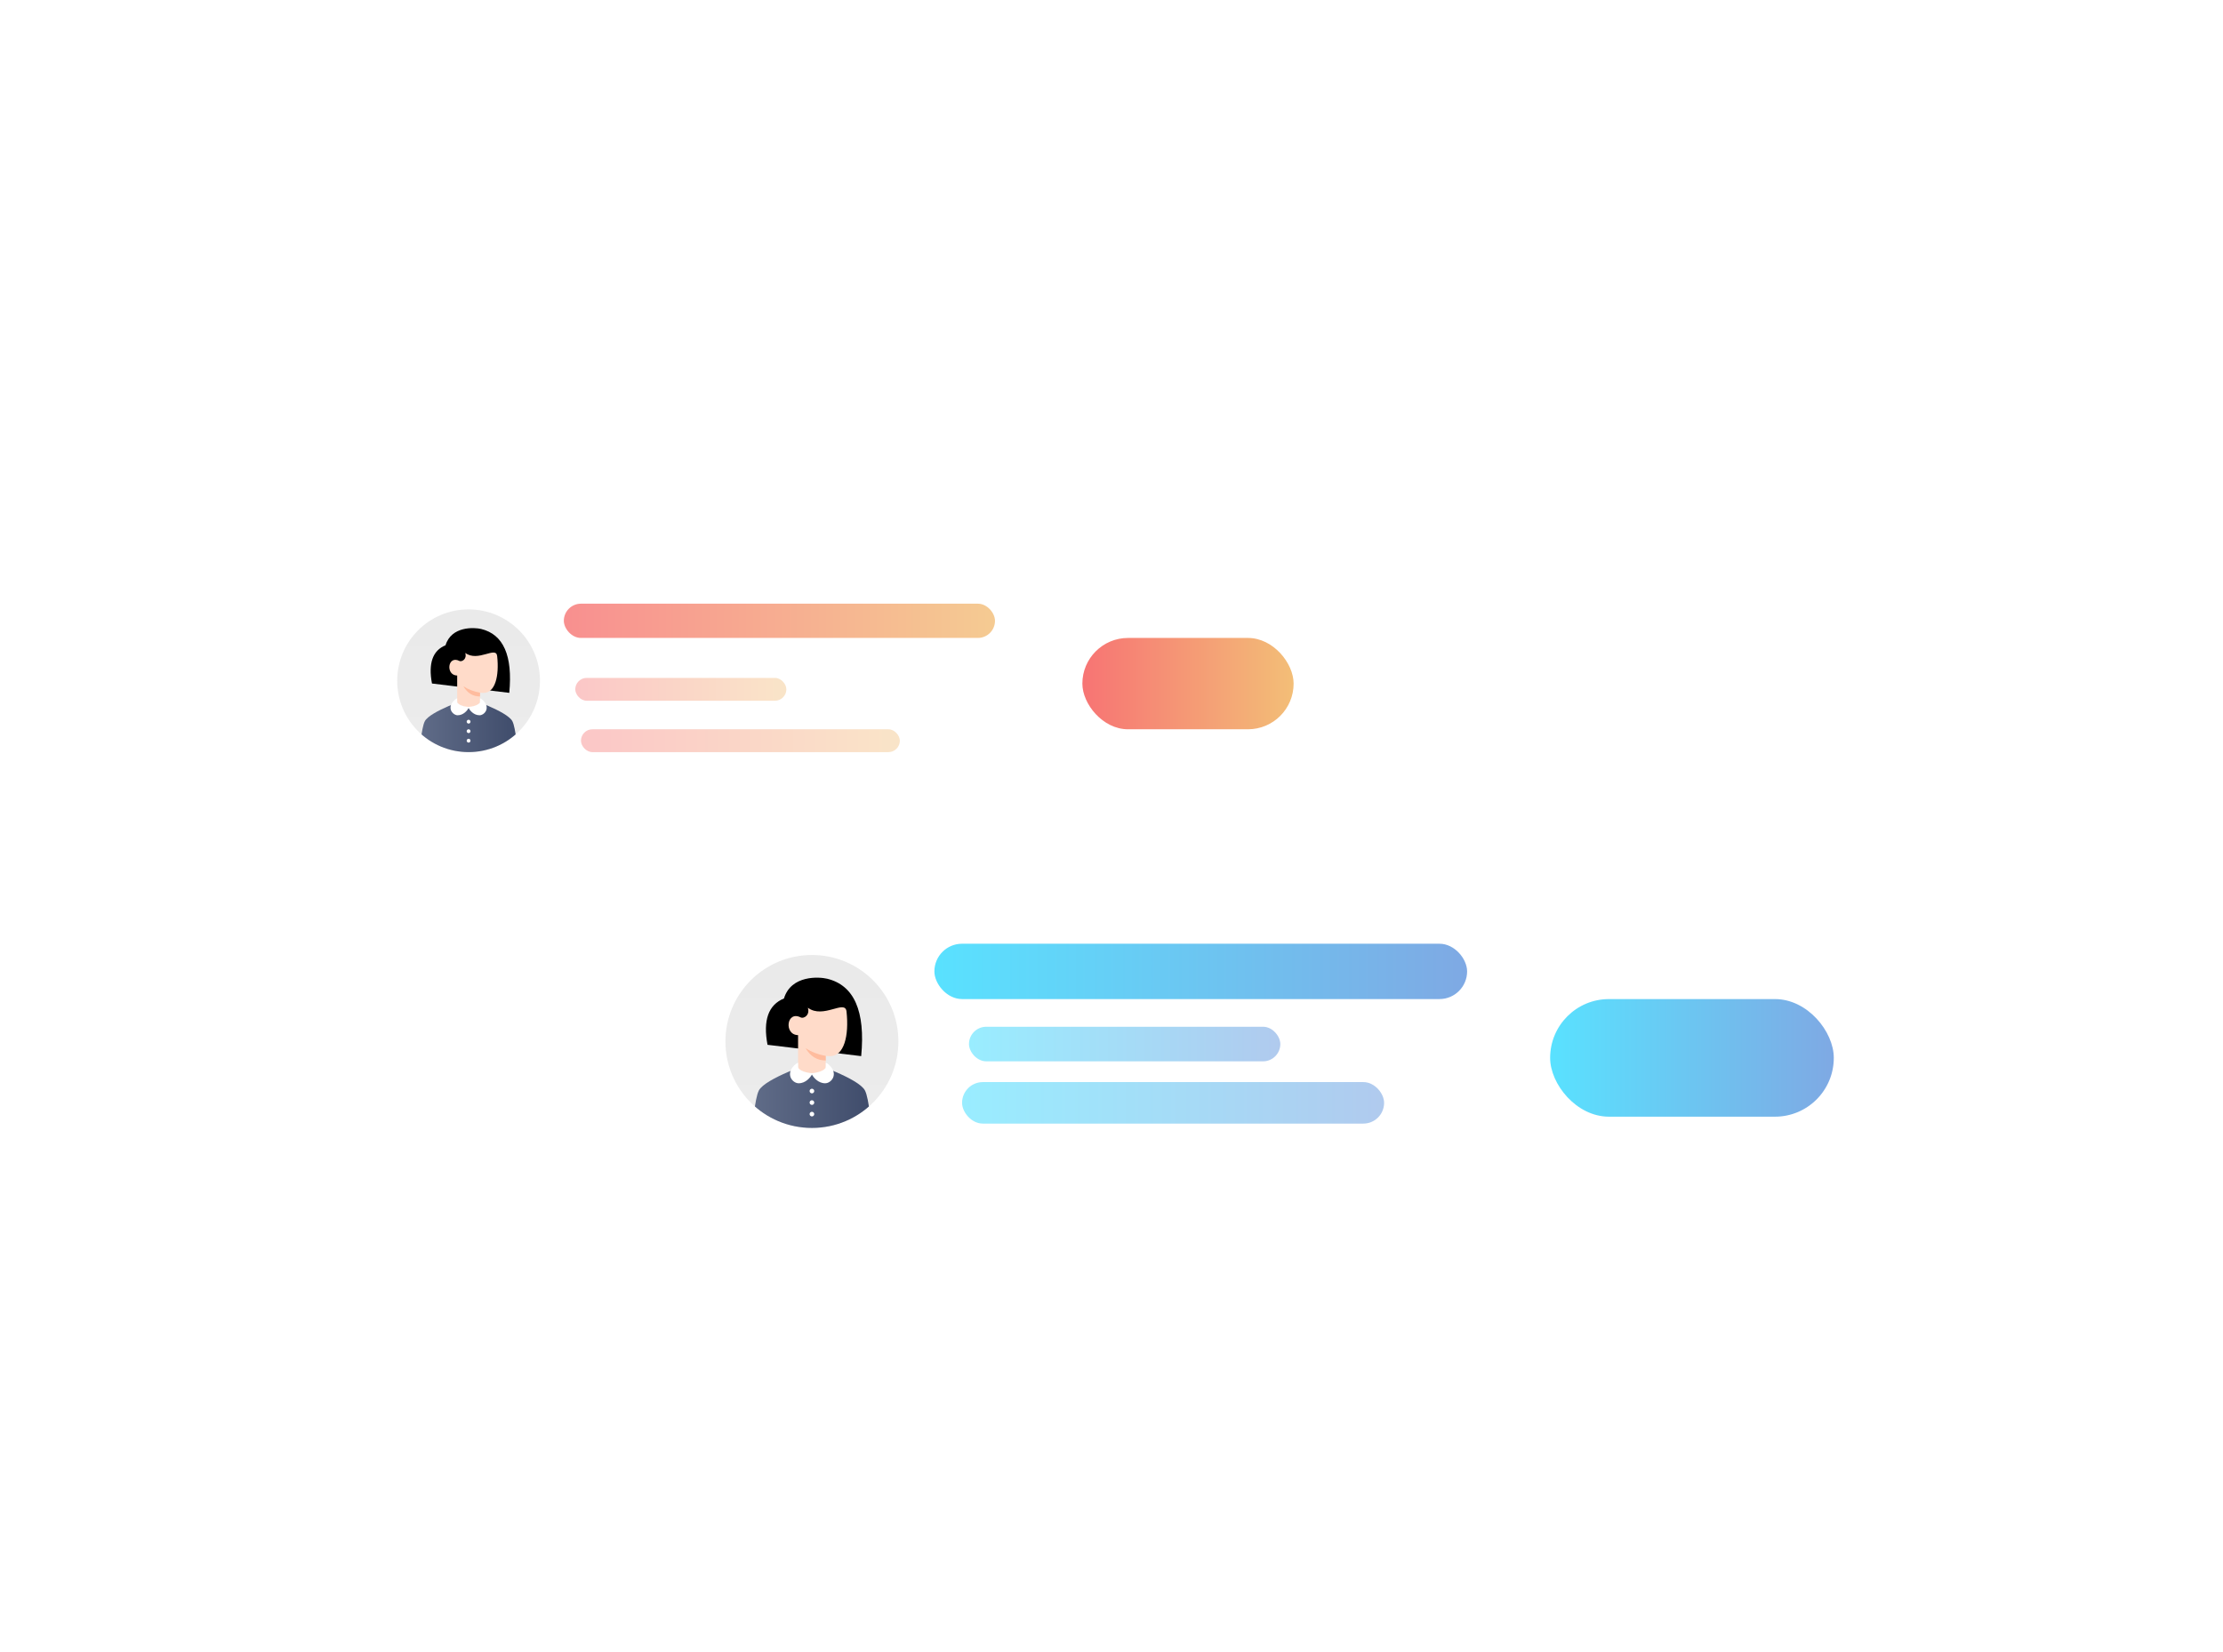 <svg width="183" height="136" viewBox="0 0 183 136" fill="none" xmlns="http://www.w3.org/2000/svg">
<g filter="url(#filter0_d_8376_2956)">
<rect x="46" y="28" width="93" height="80" rx="12" fill="white"/>
</g>
<g filter="url(#filter1_d_8376_2956)">
<rect x="28" y="45" width="83.192" height="22.561" rx="2" fill="white"/>
</g>
<rect opacity="0.6" x="46.416" y="49.7" width="35.493" height="2.82" rx="1.41" fill="url(#paint0_linear_8376_2956)"/>
<rect opacity="0.3" x="47.357" y="55.81" width="17.377" height="1.88" rx="0.94" fill="url(#paint1_linear_8376_2956)"/>
<rect opacity="0.3" x="47.826" y="60.041" width="26.25" height="1.88" rx="0.94" fill="url(#paint2_linear_8376_2956)"/>
<g clip-path="url(#clip0_8376_2956)">
<path d="M32.699 56.045C32.699 52.8 35.33 50.17 38.574 50.17V50.17C41.819 50.17 44.45 52.8 44.45 56.045V56.045C44.45 59.29 41.819 61.92 38.574 61.92V61.92C35.33 61.92 32.699 59.29 32.699 56.045V56.045Z" fill="url(#paint3_linear_8376_2956)"/>
<path d="M42.179 59.375C42.466 59.923 42.609 61.921 42.609 61.921H34.541C34.541 61.921 34.685 59.923 34.972 59.375C35.403 58.553 38.575 57.495 38.575 57.495C38.575 57.495 41.748 58.553 42.179 59.375Z" fill="url(#paint4_linear_8376_2956)"/>
<path d="M38.418 60.98C38.418 60.949 38.427 60.919 38.444 60.893C38.462 60.867 38.486 60.847 38.515 60.836C38.543 60.824 38.575 60.821 38.605 60.827C38.636 60.833 38.663 60.847 38.685 60.869C38.707 60.891 38.722 60.919 38.728 60.95C38.734 60.98 38.731 61.011 38.719 61.04C38.708 61.069 38.688 61.093 38.662 61.111C38.636 61.128 38.606 61.137 38.575 61.137C38.533 61.137 38.493 61.12 38.464 61.091C38.434 61.062 38.418 61.022 38.418 60.98ZM38.418 60.197C38.418 60.166 38.427 60.136 38.444 60.11C38.462 60.084 38.486 60.064 38.515 60.052C38.543 60.04 38.575 60.037 38.605 60.043C38.636 60.049 38.663 60.064 38.685 60.086C38.707 60.108 38.722 60.136 38.728 60.166C38.734 60.197 38.731 60.228 38.719 60.257C38.708 60.285 38.688 60.31 38.662 60.327C38.636 60.344 38.606 60.353 38.575 60.353C38.533 60.353 38.493 60.337 38.464 60.308C38.434 60.278 38.418 60.238 38.418 60.197ZM38.418 59.413C38.418 59.383 38.427 59.352 38.444 59.327C38.462 59.301 38.486 59.281 38.515 59.269C38.543 59.257 38.575 59.254 38.605 59.26C38.636 59.266 38.663 59.281 38.685 59.303C38.707 59.325 38.722 59.352 38.728 59.383C38.734 59.413 38.731 59.445 38.719 59.474C38.708 59.502 38.688 59.527 38.662 59.544C38.636 59.561 38.606 59.57 38.575 59.57C38.533 59.57 38.493 59.554 38.464 59.524C38.434 59.495 38.418 59.455 38.418 59.413Z" fill="white"/>
<path d="M41.924 57.041L35.561 56.272C35.247 54.606 35.619 53.557 36.677 53.124C37.166 51.522 39.069 51.652 39.609 51.783C41.445 52.227 42.217 53.98 41.924 57.041Z" fill="url(#paint5_linear_8376_2956)"/>
<path d="M37.636 57.965V55.615C36.656 55.6 36.847 53.902 37.832 54.42C38.008 54.499 38.459 54.283 38.302 53.755C39.36 54.538 40.833 53.163 40.926 54.009C41.109 55.674 40.755 57.043 39.816 57.043C39.715 57.047 39.615 57.041 39.516 57.025V57.965C39.21 58.148 38.903 58.239 38.596 58.239C38.289 58.239 37.969 58.148 37.636 57.965Z" fill="#FFDBC9"/>
<path d="M39.515 57.025V57.338C38.928 57.338 38.471 57.057 38.145 56.496C38.536 56.757 38.993 56.934 39.515 57.025Z" fill="#FFBC9E"/>
<path d="M38.575 58.199C38.843 58.186 39.516 58.048 39.516 57.748V57.495C39.588 57.495 39.794 57.665 39.9 57.809C40.318 58.376 39.854 58.886 39.476 58.886C38.998 58.886 38.682 58.487 38.576 58.295C38.471 58.487 38.154 58.886 37.677 58.886C37.299 58.886 36.835 58.376 37.253 57.809C37.359 57.665 37.564 57.495 37.636 57.495V57.748C37.636 58.048 38.292 58.186 38.575 58.199Z" fill="white"/>
</g>
<rect opacity="0.75" x="89.102" y="52.52" width="17.39" height="7.52" rx="3.76" fill="url(#paint6_linear_8376_2956)"/>
<g filter="url(#filter2_d_8376_2956)">
<rect x="53" y="72" width="101.377" height="27.907" rx="2" fill="white"/>
</g>
<rect opacity="0.65" x="76.92" y="77.695" width="43.854" height="4.556" rx="2.278" fill="url(#paint7_linear_8376_2956)"/>
<rect opacity="0.4" x="79.768" y="84.529" width="25.629" height="2.848" rx="1.424" fill="url(#paint8_linear_8376_2956)"/>
<rect opacity="0.4" x="79.199" y="89.086" width="34.742" height="3.417" rx="1.709" fill="url(#paint9_linear_8376_2956)"/>
<g clip-path="url(#clip1_8376_2956)">
<path d="M59.719 85.741C59.719 81.809 62.906 78.622 66.838 78.622V78.622C70.77 78.622 73.957 81.809 73.957 85.741V85.741C73.957 89.673 70.77 92.861 66.838 92.861V92.861C62.906 92.861 59.719 89.673 59.719 85.741V85.741Z" fill="url(#paint10_linear_8376_2956)"/>
<path d="M71.204 89.776C71.552 90.441 71.726 92.861 71.726 92.861H61.949C61.949 92.861 62.123 90.441 62.471 89.776C62.993 88.779 66.838 87.498 66.838 87.498C66.838 87.498 70.682 88.779 71.204 89.776Z" fill="url(#paint11_linear_8376_2956)"/>
<path d="M66.648 91.722C66.648 91.684 66.66 91.648 66.68 91.617C66.701 91.585 66.731 91.561 66.766 91.547C66.8 91.532 66.838 91.529 66.875 91.536C66.912 91.543 66.946 91.561 66.972 91.588C66.999 91.614 67.017 91.648 67.025 91.685C67.032 91.722 67.028 91.76 67.014 91.795C66.999 91.829 66.975 91.859 66.944 91.88C66.912 91.901 66.876 91.912 66.838 91.912C66.788 91.912 66.74 91.892 66.704 91.856C66.668 91.821 66.648 91.772 66.648 91.722ZM66.648 90.773C66.648 90.735 66.66 90.699 66.68 90.667C66.701 90.636 66.731 90.612 66.766 90.597C66.8 90.583 66.838 90.579 66.875 90.587C66.912 90.594 66.946 90.612 66.972 90.639C66.999 90.665 67.017 90.699 67.025 90.736C67.032 90.773 67.028 90.811 67.014 90.846C66.999 90.88 66.975 90.91 66.944 90.931C66.912 90.952 66.876 90.963 66.838 90.963C66.788 90.963 66.74 90.943 66.704 90.907C66.668 90.871 66.648 90.823 66.648 90.773ZM66.648 89.824C66.648 89.786 66.66 89.749 66.68 89.718C66.701 89.687 66.731 89.663 66.766 89.648C66.8 89.634 66.838 89.63 66.875 89.637C66.912 89.645 66.946 89.663 66.972 89.689C66.999 89.716 67.017 89.75 67.025 89.787C67.032 89.823 67.028 89.862 67.014 89.896C66.999 89.931 66.975 89.961 66.944 89.981C66.912 90.002 66.876 90.013 66.838 90.013C66.788 90.013 66.74 89.993 66.704 89.958C66.668 89.922 66.648 89.874 66.648 89.824Z" fill="white"/>
<path d="M70.894 86.948L63.183 86.016C62.803 83.998 63.254 82.727 64.536 82.202C65.128 80.26 67.435 80.418 68.089 80.576C70.313 81.115 71.248 83.239 70.894 86.948Z" fill="url(#paint12_linear_8376_2956)"/>
<path d="M65.699 88.068V85.22C64.511 85.202 64.743 83.144 65.936 83.772C66.15 83.867 66.695 83.606 66.506 82.966C67.787 83.915 69.573 82.249 69.686 83.274C69.907 85.292 69.478 86.95 68.34 86.95C68.218 86.955 68.097 86.948 67.977 86.929V88.068C67.605 88.289 67.234 88.4 66.862 88.4C66.49 88.4 66.103 88.289 65.699 88.068Z" fill="#FFDBC9"/>
<path d="M67.978 86.928V87.308C67.266 87.308 66.712 86.967 66.316 86.287C66.791 86.603 67.345 86.817 67.978 86.928Z" fill="#FFBC9E"/>
<path d="M66.837 88.351C67.162 88.336 67.978 88.168 67.978 87.805V87.498C68.065 87.498 68.314 87.704 68.442 87.878C68.949 88.566 68.387 89.183 67.928 89.183C67.35 89.183 66.967 88.7 66.839 88.467C66.71 88.7 66.327 89.183 65.749 89.183C65.29 89.183 64.728 88.566 65.235 87.878C65.363 87.704 65.613 87.498 65.7 87.498V87.805C65.7 88.168 66.494 88.336 66.837 88.351Z" fill="white"/>
</g>
<rect opacity="0.65" x="127.609" y="82.252" width="23.351" height="9.682" rx="4.841" fill="url(#paint13_linear_8376_2956)"/>
<defs>
<filter id="filter0_d_8376_2956" x="18" y="0" width="149" height="136" filterUnits="userSpaceOnUse" color-interpolation-filters="sRGB">
<feFlood flood-opacity="0" result="BackgroundImageFix"/>
<feColorMatrix in="SourceAlpha" type="matrix" values="0 0 0 0 0 0 0 0 0 0 0 0 0 0 0 0 0 0 127 0" result="hardAlpha"/>
<feMorphology radius="4" operator="dilate" in="SourceAlpha" result="effect1_dropShadow_8376_2956"/>
<feOffset/>
<feGaussianBlur stdDeviation="12"/>
<feComposite in2="hardAlpha" operator="out"/>
<feColorMatrix type="matrix" values="0 0 0 0 0.282 0 0 0 0 0.29 0 0 0 0 0.62 0 0 0 0.1 0"/>
<feBlend mode="normal" in2="BackgroundImageFix" result="effect1_dropShadow_8376_2956"/>
<feBlend mode="normal" in="SourceGraphic" in2="effect1_dropShadow_8376_2956" result="shape"/>
</filter>
<filter id="filter1_d_8376_2956" x="0" y="17" width="139.191" height="78.561" filterUnits="userSpaceOnUse" color-interpolation-filters="sRGB">
<feFlood flood-opacity="0" result="BackgroundImageFix"/>
<feColorMatrix in="SourceAlpha" type="matrix" values="0 0 0 0 0 0 0 0 0 0 0 0 0 0 0 0 0 0 127 0" result="hardAlpha"/>
<feMorphology radius="4" operator="dilate" in="SourceAlpha" result="effect1_dropShadow_8376_2956"/>
<feOffset/>
<feGaussianBlur stdDeviation="12"/>
<feComposite in2="hardAlpha" operator="out"/>
<feColorMatrix type="matrix" values="0 0 0 0 0.282 0 0 0 0 0.29 0 0 0 0 0.62 0 0 0 0.08 0"/>
<feBlend mode="normal" in2="BackgroundImageFix" result="effect1_dropShadow_8376_2956"/>
<feBlend mode="normal" in="SourceGraphic" in2="effect1_dropShadow_8376_2956" result="shape"/>
</filter>
<filter id="filter2_d_8376_2956" x="25" y="44" width="157.377" height="83.907" filterUnits="userSpaceOnUse" color-interpolation-filters="sRGB">
<feFlood flood-opacity="0" result="BackgroundImageFix"/>
<feColorMatrix in="SourceAlpha" type="matrix" values="0 0 0 0 0 0 0 0 0 0 0 0 0 0 0 0 0 0 127 0" result="hardAlpha"/>
<feMorphology radius="4" operator="dilate" in="SourceAlpha" result="effect1_dropShadow_8376_2956"/>
<feOffset/>
<feGaussianBlur stdDeviation="12"/>
<feComposite in2="hardAlpha" operator="out"/>
<feColorMatrix type="matrix" values="0 0 0 0 0.282 0 0 0 0 0.29 0 0 0 0 0.62 0 0 0 0.03 0"/>
<feBlend mode="normal" in2="BackgroundImageFix" result="effect1_dropShadow_8376_2956"/>
<feBlend mode="normal" in="SourceGraphic" in2="effect1_dropShadow_8376_2956" result="shape"/>
</filter>
<linearGradient id="paint0_linear_8376_2956" x1="46.416" y1="51.11" x2="81.909" y2="51.11" gradientUnits="userSpaceOnUse">
<stop stop-color="#F44545"/>
<stop offset="1" stop-color="#EEA849"/>
</linearGradient>
<linearGradient id="paint1_linear_8376_2956" x1="47.357" y1="56.751" x2="64.734" y2="56.751" gradientUnits="userSpaceOnUse">
<stop stop-color="#F44545"/>
<stop offset="1" stop-color="#EEA849"/>
</linearGradient>
<linearGradient id="paint2_linear_8376_2956" x1="47.826" y1="60.981" x2="74.076" y2="60.981" gradientUnits="userSpaceOnUse">
<stop stop-color="#F44545"/>
<stop offset="1" stop-color="#EEA849"/>
</linearGradient>
<linearGradient id="paint3_linear_8376_2956" x1="38.574" y1="50.17" x2="38.574" y2="61.92" gradientUnits="userSpaceOnUse">
<stop stop-color="#EAEAEA"/>
<stop offset="1" stop-color="#ECECEC"/>
</linearGradient>
<linearGradient id="paint4_linear_8376_2956" x1="34.541" y1="59.708" x2="42.609" y2="59.708" gradientUnits="userSpaceOnUse">
<stop stop-color="#606C88"/>
<stop offset="1" stop-color="#3F4C6B"/>
</linearGradient>
<linearGradient id="paint5_linear_8376_2956" x1="38.719" y1="57.041" x2="38.719" y2="51.711" gradientUnits="userSpaceOnUse">
<stop/>
<stop offset="1"/>
</linearGradient>
<linearGradient id="paint6_linear_8376_2956" x1="89.102" y1="56.281" x2="106.492" y2="56.281" gradientUnits="userSpaceOnUse">
<stop stop-color="#F44545"/>
<stop offset="1" stop-color="#EEA849"/>
</linearGradient>
<linearGradient id="paint7_linear_8376_2956" x1="76.92" y1="79.974" x2="120.774" y2="79.974" gradientUnits="userSpaceOnUse">
<stop stop-color="#00D2FF"/>
<stop offset="1" stop-color="#3A7BD5"/>
</linearGradient>
<linearGradient id="paint8_linear_8376_2956" x1="79.768" y1="85.953" x2="105.397" y2="85.953" gradientUnits="userSpaceOnUse">
<stop stop-color="#00D2FF"/>
<stop offset="1" stop-color="#3A7BD5"/>
</linearGradient>
<linearGradient id="paint9_linear_8376_2956" x1="79.199" y1="90.794" x2="113.941" y2="90.794" gradientUnits="userSpaceOnUse">
<stop stop-color="#00D2FF"/>
<stop offset="1" stop-color="#3A7BD5"/>
</linearGradient>
<linearGradient id="paint10_linear_8376_2956" x1="66.838" y1="78.622" x2="66.838" y2="92.861" gradientUnits="userSpaceOnUse">
<stop stop-color="#EAEAEA"/>
<stop offset="1" stop-color="#ECECEC"/>
</linearGradient>
<linearGradient id="paint11_linear_8376_2956" x1="61.949" y1="90.18" x2="71.726" y2="90.18" gradientUnits="userSpaceOnUse">
<stop stop-color="#606C88"/>
<stop offset="1" stop-color="#3F4C6B"/>
</linearGradient>
<linearGradient id="paint12_linear_8376_2956" x1="67.01" y1="86.948" x2="67.01" y2="80.489" gradientUnits="userSpaceOnUse">
<stop/>
<stop offset="1"/>
</linearGradient>
<linearGradient id="paint13_linear_8376_2956" x1="127.609" y1="87.093" x2="150.96" y2="87.093" gradientUnits="userSpaceOnUse">
<stop stop-color="#00D2FF"/>
<stop offset="1" stop-color="#3A7BD5"/>
</linearGradient>
<clipPath id="clip0_8376_2956">
<path d="M32.699 56.045C32.699 52.8 35.33 50.17 38.574 50.17V50.17C41.819 50.17 44.45 52.8 44.45 56.045V56.045C44.45 59.29 41.819 61.92 38.574 61.92V61.92C35.33 61.92 32.699 59.29 32.699 56.045V56.045Z" fill="white"/>
</clipPath>
<clipPath id="clip1_8376_2956">
<path d="M59.719 85.741C59.719 81.809 62.906 78.622 66.838 78.622V78.622C70.77 78.622 73.957 81.809 73.957 85.741V85.741C73.957 89.673 70.77 92.861 66.838 92.861V92.861C62.906 92.861 59.719 89.673 59.719 85.741V85.741Z" fill="white"/>
</clipPath>
</defs>
</svg>
